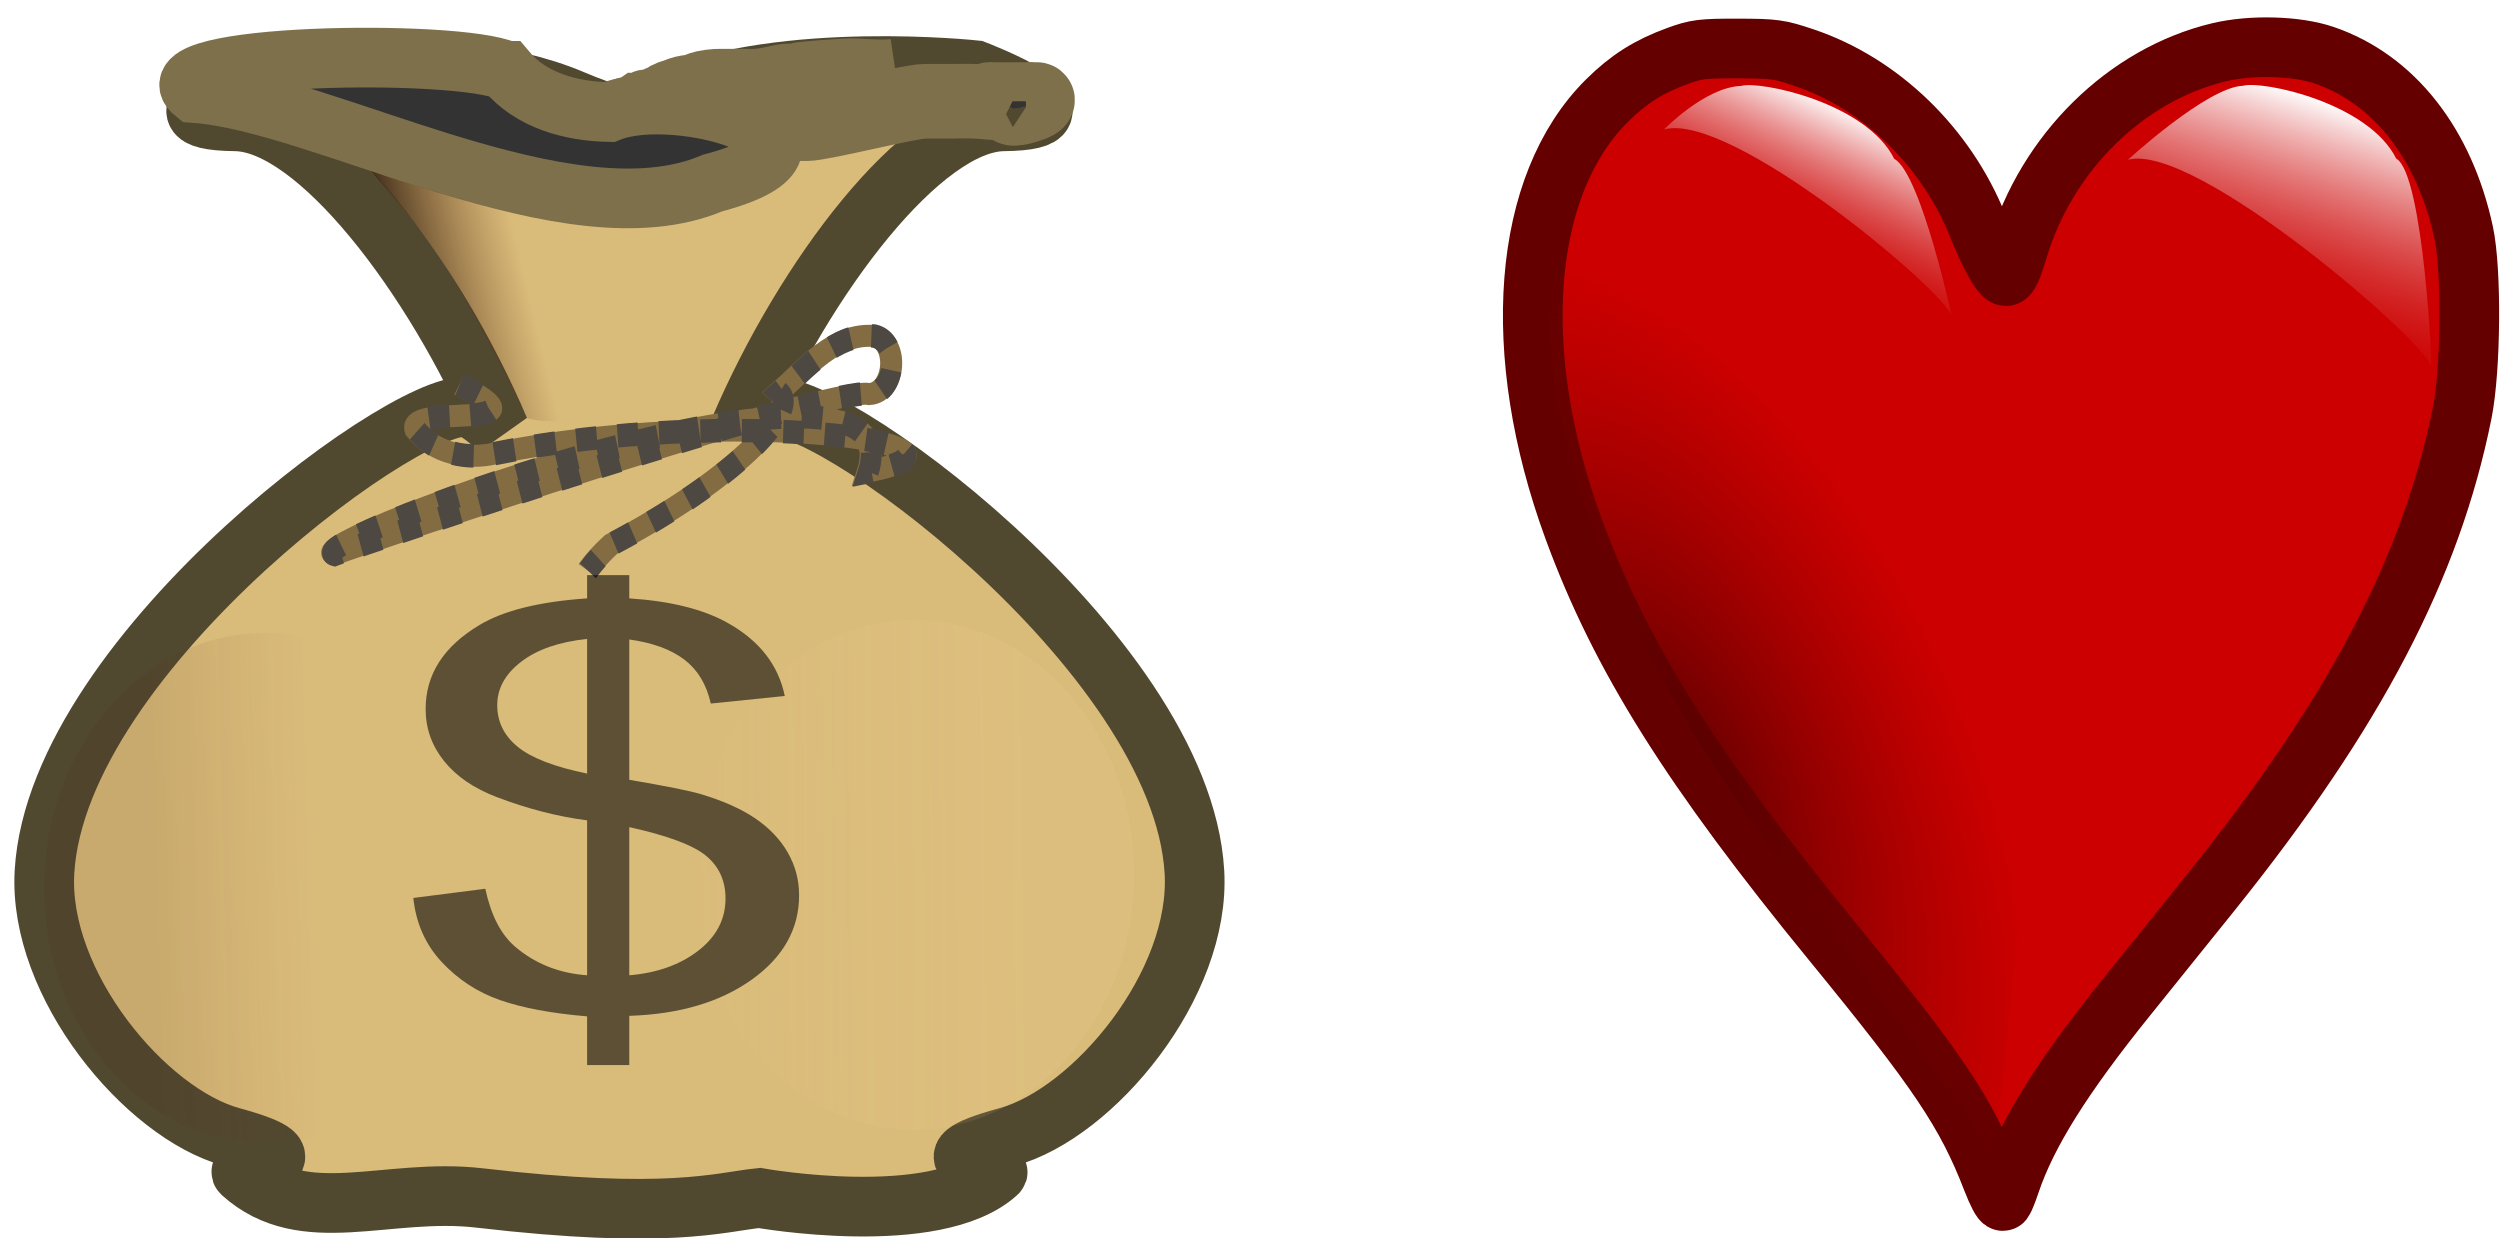 <?xml version="1.0" encoding="UTF-8" standalone="no"?>
<svg
   xmlns:dc="http://purl.org/dc/elements/1.1/"
   xmlns:cc="http://creativecommons.org/ns#"
   xmlns:rdf="http://www.w3.org/1999/02/22-rdf-syntax-ns#"
   xmlns:svg="http://www.w3.org/2000/svg"
   xmlns="http://www.w3.org/2000/svg"
   xmlns:xlink="http://www.w3.org/1999/xlink"
   xmlns:sodipodi="http://sodipodi.sourceforge.net/DTD/sodipodi-0.dtd"
   xmlns:inkscape="http://www.inkscape.org/namespaces/inkscape"
   viewBox="0 0 837.82 415.02"
   version="1.1"
   id="svg33"
   sodipodi:docname="player-symbols.svg"
   inkscape:version="0.92.0 r15299"
   width="837.82"
   height="415.02"
   inkscape:export-filename="C:\Users\User\workspace\MazeRunner\src\assets\images\money.png"
   inkscape:export-xdpi="11.67"
   inkscape:export-ydpi="11.67">
  <sodipodi:namedview
     pagecolor="#ffffff"
     bordercolor="#666666"
     borderopacity="1"
     objecttolerance="10"
     gridtolerance="10"
     guidetolerance="10"
     inkscape:pageopacity="0"
     inkscape:pageshadow="2"
     inkscape:window-width="1366"
     inkscape:window-height="705"
     id="namedview35"
     showgrid="false"
     inkscape:zoom="0.5"
     inkscape:cx="493.98309"
     inkscape:cy="296.97128"
     inkscape:window-x="-8"
     inkscape:window-y="-8"
     inkscape:window-maximized="1"
     inkscape:current-layer="svg33"
     fit-margin-top="0"
     fit-margin-left="0"
     fit-margin-right="0"
     fit-margin-bottom="0" />
  <defs
     id="defs13">
    <linearGradient
       id="linearGradient4632"
       inkscape:collect="always">
      <stop
         id="stop4628"
         offset="0"
         style="stop-color:#180d06;stop-opacity:1" />
      <stop
         id="stop4630"
         offset="1"
         style="stop-color:#784421;stop-opacity:0;" />
    </linearGradient>
    <linearGradient
       id="linearGradient4620"
       inkscape:collect="always">
      <stop
         id="stop4616"
         offset="0"
         style="stop-color:#4e2c15;stop-opacity:1" />
      <stop
         id="stop4618"
         offset="1"
         style="stop-color:#784421;stop-opacity:0;" />
    </linearGradient>
    <linearGradient
       inkscape:collect="always"
       id="linearGradient4522">
      <stop
         style="stop-color:#784421;stop-opacity:1;"
         offset="0"
         id="stop4518" />
      <stop
         style="stop-color:#784421;stop-opacity:0;"
         offset="1"
         id="stop4520" />
    </linearGradient>
    <filter
       id="b">
      <feGaussianBlur
         stdDeviation="2.922"
         id="feGaussianBlur2" />
    </filter>
    <filter
       id="c">
      <feGaussianBlur
         stdDeviation="2.394"
         id="feGaussianBlur5" />
    </filter>
    <linearGradient
       id="a"
       x1="147.19"
       x2="278.68"
       y1="182.94"
       y2="184.33"
       gradientUnits="userSpaceOnUse">
      <stop
         stop-color="#fdd99b"
         offset="0"
         id="stop8" />
      <stop
         stop-color="#fdd99b"
         stop-opacity="0"
         offset="1"
         id="stop10" />
    </linearGradient>
    <linearGradient
       inkscape:collect="always"
       xlink:href="#a"
       id="linearGradient4514"
       gradientUnits="userSpaceOnUse"
       x1="147.19"
       y1="182.94"
       x2="278.68"
       y2="184.33" />
    <linearGradient
       inkscape:collect="always"
       xlink:href="#linearGradient4522"
       id="linearGradient4524"
       x1="93.102"
       y1="181.54"
       x2="202.504"
       y2="181.893"
       gradientUnits="userSpaceOnUse" />
    <filter
       id="b-7">
      <feGaussianBlur
         stdDeviation="2.922"
         id="feGaussianBlur2-3" />
    </filter>
    <linearGradient
       inkscape:collect="always"
       xlink:href="#linearGradient4620"
       id="linearGradient4583"
       gradientUnits="userSpaceOnUse"
       x1="148.461"
       y1="184.036"
       x2="202.504"
       y2="181.893" />
    <linearGradient
       inkscape:collect="always"
       xlink:href="#linearGradient4632"
       id="linearGradient4611"
       x1="132.37"
       y1="134.94"
       x2="180.854"
       y2="123.339"
       gradientUnits="userSpaceOnUse"
       gradientTransform="translate(0.363,-8.613)" />
    <linearGradient
       gradientTransform="matrix(8.233,0,0,8.233,-791.191,-3298.27)"
       inkscape:collect="always"
       xlink:href="#linearGradient5044"
       id="linearGradient5050"
       x1="191.72"
       y1="404.285"
       x2="188.38"
       y2="414.61"
       gradientUnits="userSpaceOnUse" />
    <linearGradient
       inkscape:collect="always"
       id="linearGradient5044">
      <stop
         style="stop-color:#ffffff;stop-opacity:1"
         offset="0"
         id="stop5040" />
      <stop
         style="stop-color:#cc0000;stop-opacity:0;"
         offset="1"
         id="stop5042" />
    </linearGradient>
    <linearGradient
       gradientTransform="matrix(8.233,0,0,8.233,-959.436,-3298.215)"
       inkscape:collect="always"
       xlink:href="#linearGradient5044"
       id="linearGradient5050-9"
       x1="191.72"
       y1="404.285"
       x2="188.49"
       y2="411.426"
       gradientUnits="userSpaceOnUse" />
    <radialGradient
       inkscape:collect="always"
       xlink:href="#linearGradient5082"
       id="radialGradient5089"
       cx="161.708"
       cy="428.621"
       fx="161.708"
       fy="428.621"
       r="9.023"
       gradientTransform="matrix(1.224,-0.564,1.074,2.332,-494.088,-476.42)"
       gradientUnits="userSpaceOnUse" />
    <linearGradient
       inkscape:collect="always"
       id="linearGradient5082">
      <stop
         style="stop-color:#550000;stop-opacity:1"
         offset="0"
         id="stop5078" />
      <stop
         style="stop-color:#800000;stop-opacity:0"
         offset="1"
         id="stop5080" />
    </linearGradient>
  </defs>
  <g
     id="g4687"
     inkscape:export-xdpi="11.798435"
     inkscape:export-ydpi="11.798435">
    <path
       style="fill:#d9bb7a;stroke:#514830;stroke-width:20;stroke-miterlimit:4;stroke-dasharray:none;stroke-opacity:1"
       inkscape:connector-curvature="0"
       id="path15"
       d="m 117.766,22.101 c -17.091,0.076 -29.354,1.423 -29.354,1.423 0,0 -43.843,16.758 -9.584,17.135 27.202,0.3 66.69,51.975 88.576,103.3 -3.326,-3.038 -6.55,-5.623 -9.47,-7.113 -15.308,-7.807 -138.645,80.763 -143.025,155.32 -2.217,37.786 33.873,80.97 62.656,88.845 32.57,8.911 0.559,9.445 3.49,12.092 20.84,18.815 48.592,4.75 79.679,8.374 63.238,7.372 80.149,1.43 93.752,0 0,0 58.859,10.47 79.679,-8.374 2.926,-2.648 -29.108,-3.18 3.462,-12.092 28.783,-7.875 64.873,-51.059 62.656,-88.845 -4.374,-74.554 -127.711,-163.12 -143.025,-155.32 -2.929,1.494 -6.133,4.095 -9.47,7.145 21.884,-51.331 61.37,-103.03 88.576,-103.33 34.258,-0.377 -9.555,-17.135 -9.555,-17.135 0,0 -64.031,-6.891 -103.484,9.893 -5.876,2.5 -11.098,4.32 -15.707,5.755 -4.615,-1.436 -9.849,-3.25 -15.736,-5.755 -22.191,-9.441 -52.155,-11.414 -74.129,-11.316 z" />
    <path
       inkscape:connector-curvature="0"
       style="opacity:0.341;fill:url(#linearGradient4514);filter:url(#b)"
       id="path17"
       d="m 263.78,181.54 c 0,32.765 -34.734,59.327 -77.581,59.327 -42.847,0 -77.581,-26.562 -77.581,-59.327 0,-32.765 34.734,-59.327 77.581,-59.327 42.847,0 77.581,26.561 77.581,59.327 z"
       transform="matrix(-0.953,0,0,1.44,483.592,31.782)" />
    <g
       transform="translate(0.363,-8.613)"
       id="g4614">
      <path
         transform="matrix(0.953,0,0,1.44,-89.111,44.77)"
         d="m 263.78,181.54 c 0,32.765 -34.734,59.327 -77.581,59.327 -42.847,0 -77.581,-26.562 -77.581,-59.327 0,-32.765 34.734,-59.327 77.581,-59.327 42.847,0 77.581,26.561 77.581,59.327 z"
         id="path19"
         style="opacity:0.341;fill:url(#linearGradient4583);fill-opacity:1;filter:url(#b)"
         inkscape:connector-curvature="0" />
    </g>
    <path
       style="fill:none;stroke:#846c42;stroke-width:7.38"
       inkscape:connector-curvature="0"
       id="path21"
       d="m 153.915,128.931 c 31.747,16.282 -17.45,5.918 -14.673,15.033 6.623,8.14 17.359,10.154 26.615,7.994 78.159,-16.084 172.171,-3.341 124.99,6.102 16.749,-52.732 -193.182,24.173 -178.821,27.731 11.461,-4.42 166.757,-56.533 179.307,-53.73 8.711,-0.501 10.242,-17.656 1.404,-19.458 -12.922,-1.015 -22.401,10.582 -31.713,18.875 7.299,6.123 -15.757,29.647 -56.12,50.88 -2.906,2.64 -5.613,5.573 -7.985,8.828" />
    <path
       style="fill:none;stroke:#4d4841;stroke-width:7.583;stroke-dasharray:7.583, 7.583;filter:url(#c)"
       inkscape:connector-curvature="0"
       id="path27"
       d="m 227.21,12.963 c 34.677,15.737 -19.061,5.72 -16.026,14.531 7.234,7.868 18.961,9.815 29.071,7.727 85.37,-15.547 188.05,-3.23 136.52,5.898 18.294,-50.969 -211,23.365 -195.32,26.804 12.519,-4.273 182.14,-54.644 195.85,-51.934 9.515,-0.485 11.187,-17.066 1.534,-18.808 -14.114,-0.981 -24.468,10.228 -34.639,18.244 7.972,5.918 -17.211,28.656 -61.299,49.179 -3.175,2.552 -6.131,5.386 -8.722,8.533"
       transform="matrix(0.916,0,0,1.035,-54.104,115.521)" />
    <g
       style="font-size:239.45px;font-family:Sans;letter-spacing:0;word-spacing:0;opacity:0.571;stroke:none;stroke-width:1.036"
       id="g31"
       word-spacing="0"
       letter-spacing="0"
       font-size="239.45"
       transform="matrix(1.14,0,0,0.775,-63.104,-27.069)">
      <path
         style="stroke:none"
         inkscape:connector-curvature="0"
         id="path29"
         d="m 227.95,495.48 v -21.045 c -10.523,-1.325 -19.077,-3.683 -25.663,-7.074 -6.586,-3.391 -12.276,-8.866 -17.07,-16.427 -4.794,-7.561 -7.58,-16.797 -8.36,-27.709 l 21.162,-3.975 c 1.637,11.302 4.521,19.603 8.652,24.903 5.924,7.483 13.017,11.653 21.279,12.51 v -66.994 c -8.652,-1.637 -17.499,-4.988 -26.54,-10.055 -6.703,-3.741 -11.867,-8.925 -15.492,-15.55 -3.625,-6.625 -5.437,-14.147 -5.437,-22.565 -1e-5,-14.965 5.3,-27.086 15.901,-36.361 7.093,-6.235 17.615,-10.055 31.568,-11.458 v -10.055 h 12.393 v 10.055 c 12.237,1.169 21.941,4.755 29.112,10.756 9.197,7.639 14.731,18.122 16.602,31.451 l -21.747,3.274 c -1.247,-8.262 -3.839,-14.595 -7.775,-18.999 -3.936,-4.404 -9.334,-7.307 -16.193,-8.71 v 60.68 c 10.6,2.65 17.615,4.716 21.045,6.197 6.547,2.884 11.886,6.392 16.018,10.523 4.132,4.131 7.307,9.042 9.529,14.732 2.222,5.69 3.332,11.848 3.332,18.473 -1.3e-4,14.576 -4.638,26.735 -13.913,36.478 -9.275,9.743 -21.279,14.965 -36.011,15.667 v 21.279 z m 0,-184.26 c -8.184,1.247 -14.634,4.521 -19.35,9.821 -4.716,5.3 -7.074,11.575 -7.074,18.824 -4e-5,7.171 2.007,13.173 6.021,18.005 4.014,4.832 10.815,8.691 20.402,11.575 z m 12.393,145.45 c 8.184,-1.013 14.946,-4.56 20.285,-10.639 5.339,-6.079 8.009,-13.601 8.009,-22.565 -10e-5,-7.638 -1.89,-13.777 -5.67,-18.414 -3.78,-4.637 -11.322,-8.788 -22.623,-12.452 z" />
    </g>
    <path
       sodipodi:nodetypes="csccsccsscccscccccccccccccsccccscsccccsssscsccccscscsssscsscssssccssc"
       style="fill:#333333;fill-opacity:1;stroke:#7e704b;stroke-width:25;stroke-miterlimit:4;stroke-dasharray:none;stroke-opacity:1"
       inkscape:connector-curvature="0"
       id="path23"
       d="m 300.339,25.44 c -5.792,0.868 -11.717,-0.347 -17.542,0 -4.748,0.283 -9.493,0.635 -14.201,1.144 -0.615,0.067 -1.057,0.502 -1.671,0.572 -1.099,0.125 -2.246,-0.136 -3.341,0 -1.994,0.248 -3.881,0.808 -5.847,1.144 -1.377,0.236 -2.764,0.475 -4.177,0.572 -1.385,0.095 -2.784,0 -4.177,0 h -5.847 c -2.921,0 -4.276,-0.094 -7.518,0.572 -1.193,0.245 -2.175,0.845 -3.341,1.144 -1.075,0.276 -2.266,0.296 -3.341,0.572 -1.166,0.3 -2.228,0.763 -3.341,1.144 -0.557,0.191 -1.173,0.316 -1.671,0.572 -3.613,2.475 0.221,0.09 -3.341,1.717 -0.328,0.15 -0.557,0.382 -0.835,0.572 -0.278,0.191 -0.453,0.507 -0.835,0.572 -0.81,0.139 -1.696,-0.139 -2.506,0 -0.207,0.036 -1.378,1.044 -1.671,1.144 -0.249,0.085 -0.557,0 -0.835,0 -0.278,0.191 -0.508,0.423 -0.835,0.572 -2.19,1 -1.46,0.214 -4.177,1.144 -0.352,0.121 -0.483,0.452 -0.835,0.572 -0.249,0.085 -0.557,0 -0.835,0 -0.557,0.191 -1.153,0.336 -1.671,0.572 -0.328,0.15 -0.483,0.452 -0.835,0.572 -0.249,0.085 -0.638,-0.135 -0.835,0 -0.197,0.135 0.197,0.437 0,0.572 -0.394,0.27 -1.277,-0.27 -1.671,0 -0.197,0.135 0.125,0.402 0,0.572 -0.176,0.241 -0.659,0.331 -0.835,0.572 -0.125,0.171 0,0.382 0,0.572 v 0.572 0.572 c 0,0.191 -0.125,0.402 0,0.572 0.176,0.241 0.659,0.331 0.835,0.572 0.125,0.171 -0.125,0.402 0,0.572 0.176,0.241 0.659,0.331 0.835,0.572 0.125,0.171 -0.197,0.437 0,0.572 0.197,0.135 0.638,-0.135 0.835,0 0.197,0.135 -0.197,0.437 0,0.572 0.197,0.135 0.557,0 0.835,0 h 1.671 5.012 c 1.114,0 2.234,0.084 3.341,0 1.411,-0.107 2.763,-0.484 4.177,-0.572 9.464,-0.589 0.431,0.856 10.859,-0.572 0.863,-0.118 1.663,-0.399 2.506,-0.572 1.942,-0.399 3.889,-0.787 5.847,-1.144 6.388,-1.167 6.3,-1.183 12.53,-1.717 2.502,-0.214 5.012,-0.382 7.518,-0.572 2.506,-0.191 5.003,-0.449 7.518,-0.572 1.389,-0.068 2.784,0 4.177,0 5.29,0 34.377,-7.524 39.667,-7.524 h 8.353 c 2.784,0 5.573,-0.1 8.353,0 2.518,0.091 5.005,0.429 7.518,0.572 0.832,0.048 1.815,-0.47 2.506,0 l 2.511,1.708 c 0.988,0.672 7.734,-1.438 8.349,-2.28 0.557,-0.763 -0.278,-0.572 -0.835,-0.572 h -0.835 c -0.278,0 -0.835,0.191 -0.835,0 0,-0.191 1.114,0 0.835,0 h -3.341 -8.353 -1.671 c -0.278,0 -0.638,-0.135 -0.835,0 -0.197,0.135 0,0.382 0,0.572" />
    <path
       style="fill:#333333;stroke:#7e704b;stroke-width:20;stroke-miterlimit:4;stroke-dasharray:none;stroke-opacity:1"
       inkscape:connector-curvature="0"
       id="path25"
       d="m 169.682,23.732 c -16.593,-7.462 -121.034,-5.832 -104.527,7.442 43.367,3.017 125.211,50.791 173.646,30.167 52.359,-13.799 -11.256,-33.31 -34.678,-23.787 -12.649,-0.227 -26.166,-3.864 -34.439,-13.822 z" />
    <path
       sodipodi:nodetypes="csscc"
       inkscape:connector-curvature="0"
       id="path4595"
       d="m 124.287,57.276 c 0,0 28.029,9.683 53.38,15.542 9.695,2.24 28.36,64.882 15.088,67.61 -8.939,1.838 -16.021,-0.261 -16.021,-0.261 -17.123,-33.756 -25.529,-53.302 -52.447,-82.891 z"
       style="fill:url(#linearGradient4611);fill-opacity:1;stroke:none;stroke-width:1;stroke-linecap:butt;stroke-linejoin:miter;stroke-miterlimit:4;stroke-dasharray:none;stroke-opacity:1" />
  </g>
  <g
     id="g4674"
     transform="translate(0,5.657)"
     inkscape:export-xdpi="11.798435"
     inkscape:export-ydpi="11.798435">
    <path
       inkscape:connector-curvature="0"
       id="path7344"
       d="M 667.637,389.761 C 658.987,367.331 649.635,353.375 614.347,310.24 566.706,252.007 543.051,214.3 527.376,171.611 505.648,112.432 510.024,56.362 538.584,28.032 c 7.22,-7.162 13.955,-11.419 23.646,-14.944 6.271,-2.281 8.136,-2.513 20.106,-2.493 12.303,0.025 13.8,0.225 22.171,3.029 25.644,8.592 47.65,29.856 58.266,56.301 4.108,10.234 7.88,16.963 9.509,16.963 0.888,0 2.205,-2.906 3.843,-8.482 9.641,-32.806 36.328,-59.096 67.552,-66.547 10.838,-2.586 25.934,-2.168 35.153,0.974 23.357,7.96 40.372,29.575 46.812,59.462 2.712,12.588 2.451,45.677 -0.475,60.3 -10.349,51.714 -35.752,100.297 -83.77,160.21 -7.685,9.589 -20.479,25.492 -28.43,35.341 -21.637,26.799 -33.659,45.986 -39.267,62.671 -0.958,2.851 -2.035,5.54 -2.392,5.977 -0.357,0.436 -2.009,-2.728 -3.668,-7.032 z"
       style="opacity:1;fill:#cc0000;fill-opacity:1;fill-rule:nonzero;stroke:#640000;stroke-width:20;stroke-linecap:square;stroke-linejoin:round;stroke-miterlimit:4;stroke-dasharray:none;stroke-dashoffset:0;stroke-opacity:1" />
    <path
       sodipodi:nodetypes="csccc"
       inkscape:connector-curvature="0"
       id="path5038"
       d="m 713.139,47.887 c 22.559,-6.094 99.831,61.116 101.542,69.07 0.653,3.036 -2.434,-64.376 -11.629,-69.444 -9.388,-18.811 -44.947,-26.247 -51.335,-24.425 -11.98,0.384 -38.579,24.8 -38.579,24.8 z"
       style="fill:url(#linearGradient5050);fill-opacity:1;stroke:none;stroke-width:2.288px;stroke-linecap:butt;stroke-linejoin:miter;stroke-miterlimit:10;stroke-dasharray:none;stroke-dashoffset:0;stroke-opacity:1" />
    <path
       sodipodi:nodetypes="csccc"
       inkscape:connector-curvature="0"
       id="path5038-2"
       d="m 557.678,37.714 c 22.559,-6.094 94.717,54.724 96.428,62.678 0.653,3.036 -10.104,-47.757 -19.299,-52.825 C 625.419,28.756 589.86,21.32 583.472,23.142 571.492,23.525 557.678,37.714 557.678,37.714 Z"
       style="fill:url(#linearGradient5050-9);fill-opacity:1;stroke:none;stroke-width:2.288px;stroke-linecap:butt;stroke-linejoin:miter;stroke-miterlimit:10;stroke-dasharray:none;stroke-dashoffset:0;stroke-opacity:1" />
    <g
       id="g5087"
       style="stroke-width:1;stroke-linecap:square;stroke-linejoin:miter;stroke-miterlimit:10;stroke-dasharray:none;stroke-dashoffset:0"
       transform="matrix(8.233,0,0,8.233,-791.191,-3298.27)">
      <path
         style="fill:url(#radialGradient5089);fill-opacity:1;stroke:none;stroke-width:0.278px;stroke-linecap:butt;stroke-linejoin:miter;stroke-opacity:1"
         d="m 159.153,411.562 c 1.848,-3.158 3.182,-4.003 7.102,-3.3 l 10.891,7.83 c 0.049,10.455 6.007,-23.419 0.041,31.851 0.288,-4.063 -18.51,-19.901 -18.034,-36.381 z"
         id="path5076"
         inkscape:connector-curvature="0"
         sodipodi:nodetypes="cccccc" />
    </g>
  </g>
</svg>
